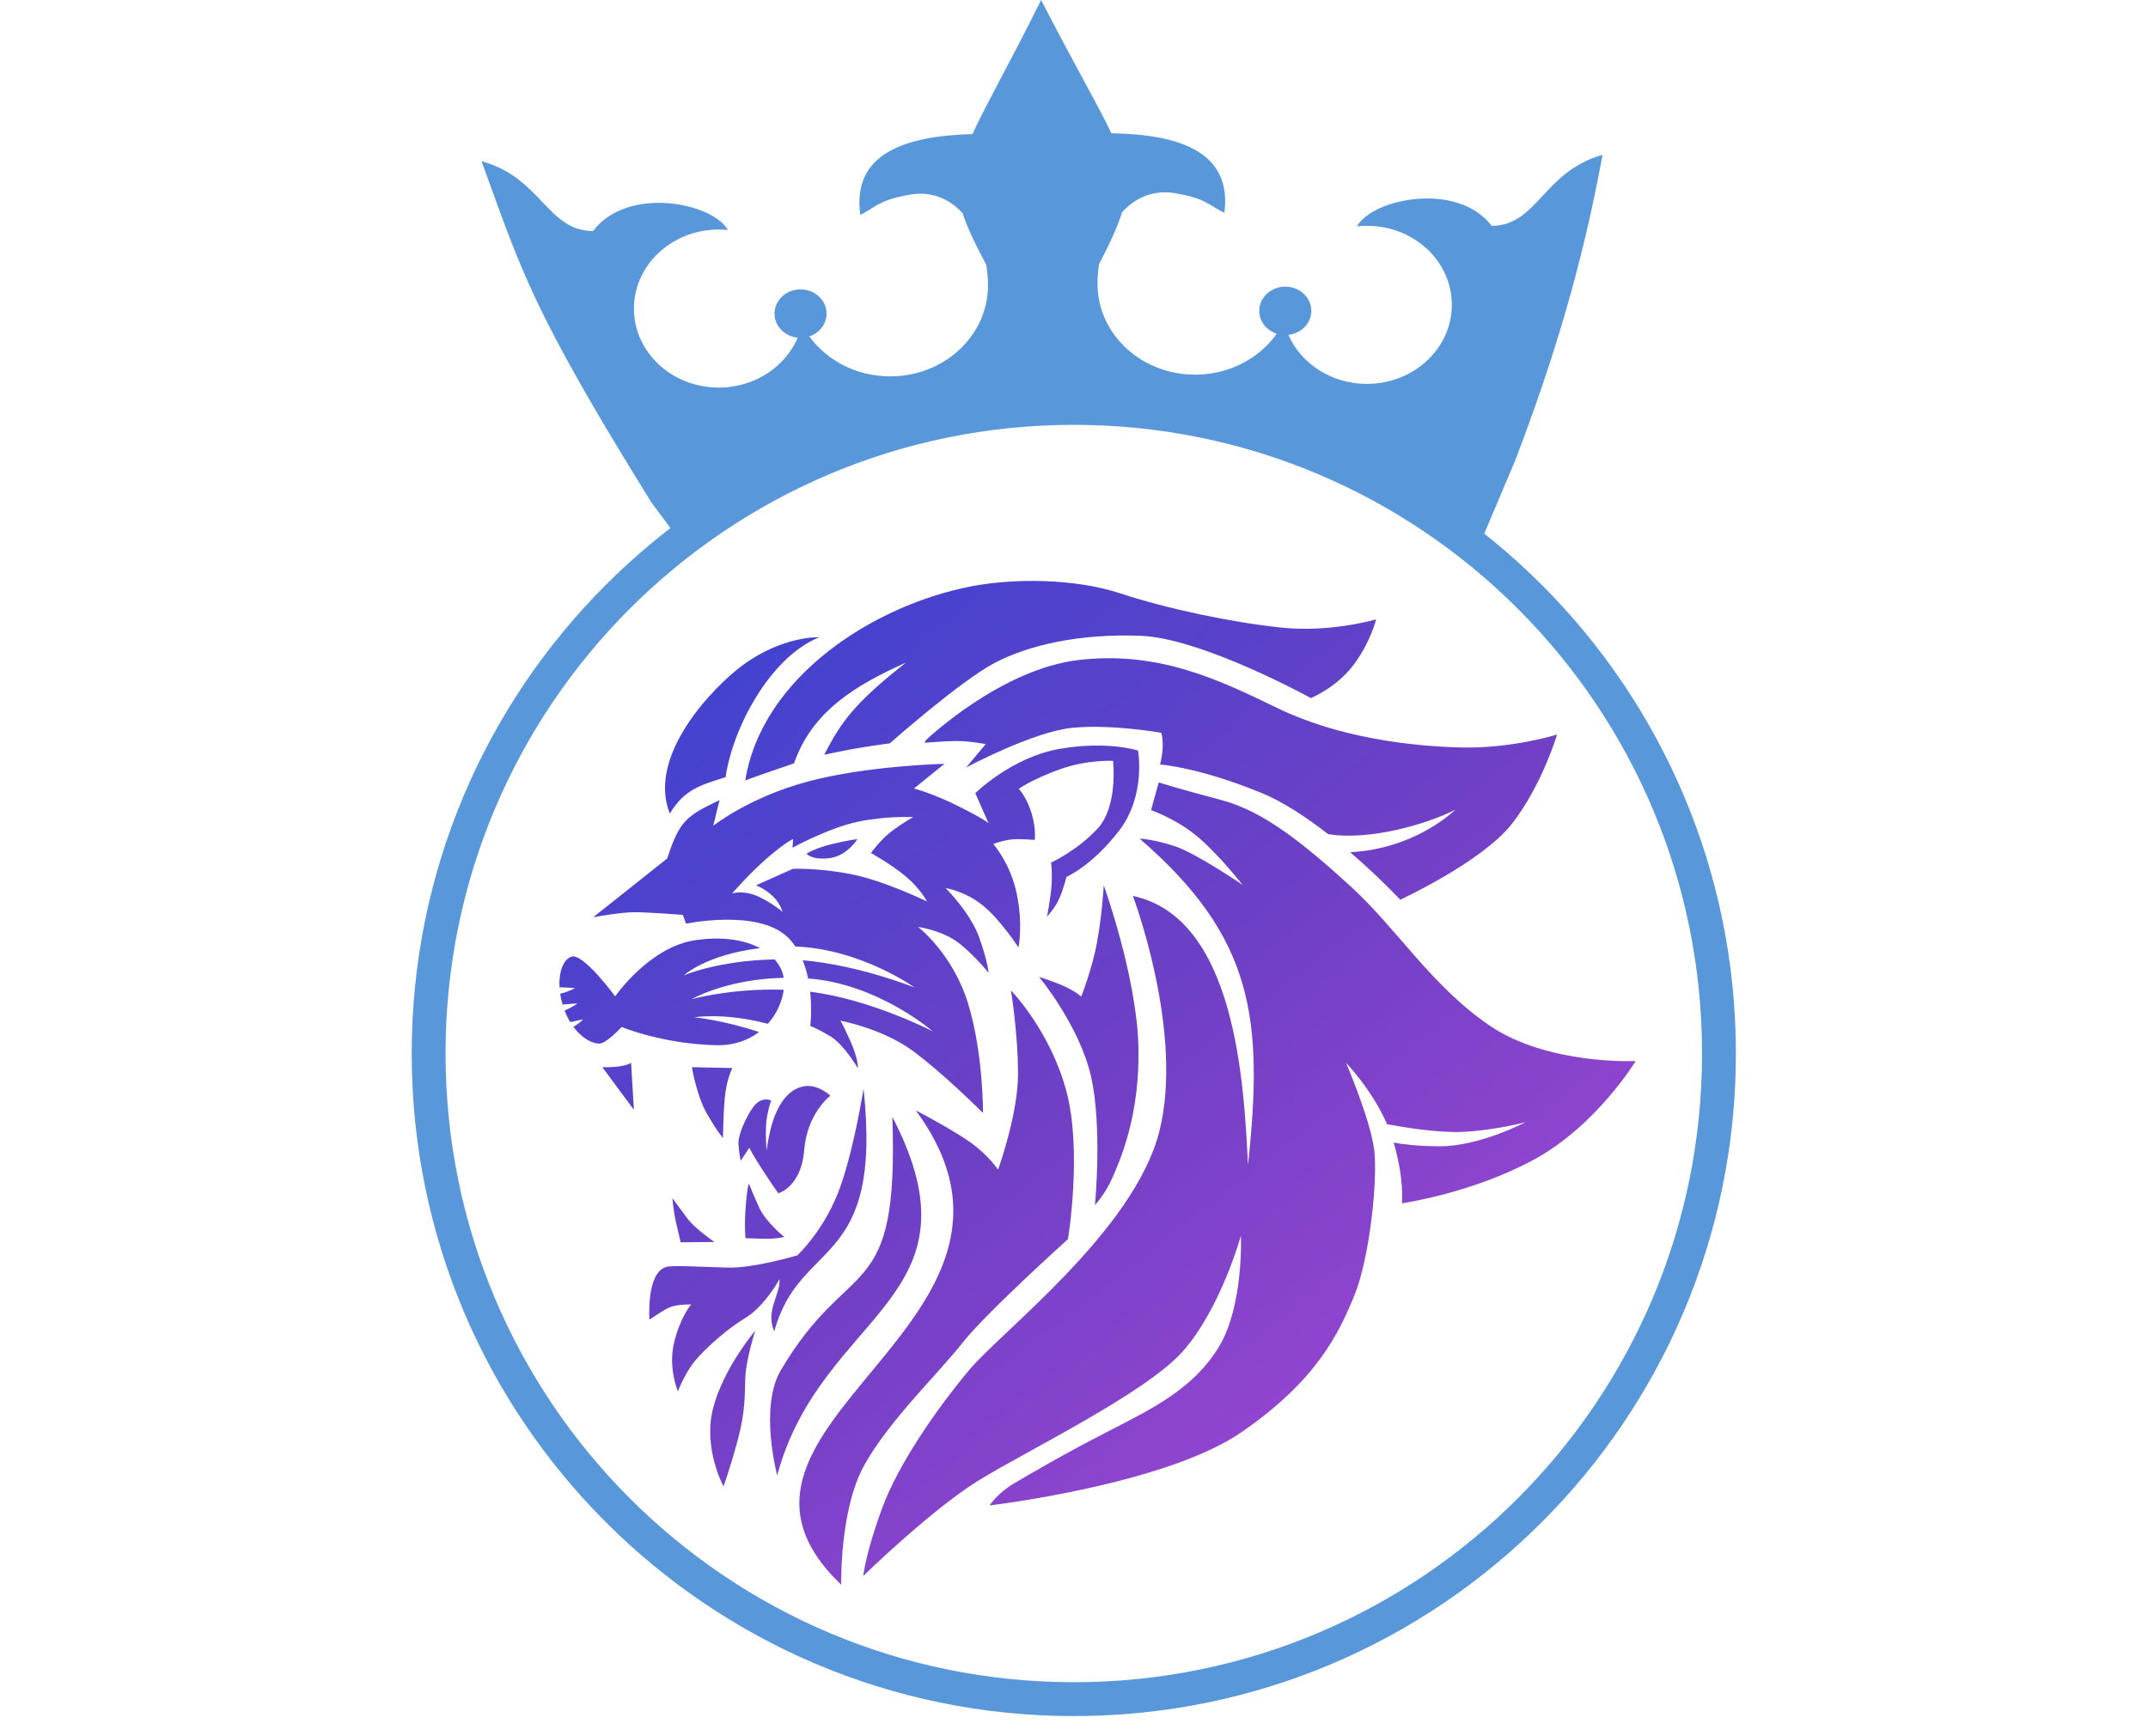 <?xml version="1.0" encoding="UTF-8"?>
<svg width="120px" height="97px" viewBox="0 0 120 97" version="1.1" xmlns="http://www.w3.org/2000/svg" xmlns:xlink="http://www.w3.org/1999/xlink">
    <!-- Generator: Sketch 54.1 (76490) - https://sketchapp.com -->
    <title>BO_Brand_logo</title>
    <desc>Created with Sketch.</desc>
    <defs>
        <linearGradient x1="77.121%" y1="79.954%" x2="13.975%" y2="4.772%" id="linearGradient-1">
            <stop stop-color="#9545D1" offset="0%"></stop>
            <stop stop-color="#7040C5" offset="40.316%"></stop>
            <stop stop-color="#3F43D0" offset="100%"></stop>
        </linearGradient>
    </defs>
    <g id="BO_Brand_logo" stroke="none" stroke-width="1" fill="none" fill-rule="evenodd">
        <g id="Group-7" transform="translate(23, 0)">
            <path d="M14.936,30.156 L13.398,28.088 C6.71,17.304 6.151,15.186 3.902,9.009 C7.252,9.922 7.554,12.896 10.134,12.912 C12.016,10.385 16.779,11.299 17.665,12.851 C14.856,12.573 12.4,14.627 12.415,17.268 C12.429,19.707 14.562,21.673 17.182,21.658 C19.174,21.647 20.873,20.494 21.564,18.87 C20.84,18.798 20.273,18.229 20.269,17.532 C20.265,16.787 20.913,16.176 21.714,16.172 C22.519,16.167 23.172,16.77 23.177,17.515 C23.18,18.105 22.777,18.61 22.215,18.797 C23.2,20.156 24.873,21.043 26.766,21.032 C29.782,21.015 32.211,18.727 32.195,15.921 C32.193,15.546 32.161,15.172 32.099,14.804 C31.472,13.618 31.034,12.711 30.78,11.913 C30.006,11.071 28.934,10.621 27.628,10.915 C26.024,11.208 25.751,11.705 25.061,12.003 C24.594,8.637 27.451,7.598 31.328,7.492 C32.079,5.847 33.361,3.621 35.163,0 C37.009,3.6 38.315,5.812 39.087,7.448 C42.963,7.509 45.831,8.516 45.402,11.888 C44.71,11.598 44.432,11.103 42.825,10.829 C41.518,10.55 40.452,11.012 39.684,11.863 C39.44,12.664 39.01,13.577 38.398,14.768 C38.341,15.138 38.313,15.512 38.314,15.887 C38.33,18.694 40.785,20.953 43.801,20.936 C45.694,20.925 47.355,20.018 48.326,18.649 C47.761,18.468 47.353,17.967 47.35,17.377 C47.346,16.632 47.993,16.022 48.796,16.018 C49.598,16.013 50.252,16.616 50.257,17.361 C50.261,18.058 49.701,18.634 48.976,18.714 C49.688,20.329 51.401,21.463 53.39,21.452 C56.01,21.437 58.122,19.446 58.108,17.008 C58.093,14.366 55.614,12.34 52.807,12.65 C53.676,11.089 58.428,10.12 60.339,12.625 C62.919,12.58 63.189,9.603 66.528,8.651 C65.388,14.847 63.803,20.085 61.64,25.752 L59.885,29.899 C53.695,25.274 44.574,23.603 36.865,23.647 C28.995,23.693 22.324,26.199 14.936,30.156 Z" id="Path" fill="#5997DB"></path>
            <path d="M36.988,21.847 C47.203,21.847 56.45,25.993 63.143,32.692 C69.836,39.391 73.978,48.648 73.978,58.871 C73.978,69.094 69.836,78.35 63.143,85.05 C56.449,91.75 47.203,95.895 36.988,95.895 C26.775,95.895 17.528,91.75 10.834,85.049 C4.14,78.35 -9.09494702e-13,69.095 -9.09494702e-13,58.87 C-9.09494702e-13,48.648 4.14,39.391 10.834,32.692 C17.527,25.991 26.775,21.847 36.988,21.847 L36.988,21.847 Z M61.807,34.029 C55.455,27.671 46.681,23.74 36.988,23.74 C27.295,23.74 18.521,27.671 12.17,34.029 C5.818,40.386 1.891,49.169 1.891,58.871 C1.891,68.573 5.818,77.355 12.17,83.713 C18.521,90.071 27.296,94.002 36.988,94.002 C46.681,94.002 55.455,90.071 61.807,83.713 C68.159,77.355 72.086,68.573 72.086,58.871 C72.087,49.169 68.159,40.386 61.807,34.029 Z" id="Shape" fill="#5997DB" fill-rule="nonzero"></path>
            <path d="M10.142,51.254 C11.52,50.159 12.898,49.064 14.276,47.97 C14.967,45.838 15.361,45.596 17.197,44.71 C17.08,45.188 16.963,45.666 16.846,46.145 C16.846,46.145 18.838,44.553 22.152,43.667 C25.466,42.78 29.765,42.682 29.765,42.682 L28.059,44.061 C28.059,44.061 29.142,44.34 30.601,45.079 C32.062,45.818 32.226,45.999 32.226,45.999 L31.487,44.323 C31.487,44.323 33.522,42.304 36.213,41.844 C38.903,41.384 40.577,41.942 40.577,41.942 C40.577,41.942 41.036,44.439 39.527,46.41 C38.017,48.381 36.574,49.004 36.574,49.004 C36.574,49.004 36.426,49.645 36.18,50.204 C35.934,50.762 35.491,51.222 35.491,51.222 C35.491,51.222 35.721,50.072 35.753,49.35 C35.786,48.627 35.72,48.2 35.72,48.2 C35.72,48.2 37.115,47.576 38.296,46.327 C39.478,45.079 39.183,42.517 39.183,42.517 C39.183,42.517 37.739,42.435 36.196,42.993 C34.654,43.551 33.916,44.077 33.916,44.077 C33.916,44.077 34.376,44.57 34.638,45.473 C34.901,46.376 34.802,46.935 34.802,46.935 C34.802,46.935 34.097,46.869 33.588,46.902 C33.08,46.935 32.489,47.165 32.489,47.165 C32.489,47.165 33.44,48.216 33.801,49.94 C34.162,51.664 33.9,52.945 33.9,52.945 C33.9,52.945 32.866,51.352 31.865,50.564 C30.864,49.775 29.831,49.628 29.831,49.628 C29.831,49.628 31.225,51.007 31.717,52.42 C32.21,53.832 32.226,54.358 32.226,54.358 C32.226,54.358 31.143,53.027 30.257,52.486 C29.37,51.944 28.288,51.796 28.288,51.796 C28.288,51.796 30.241,53.291 31.094,56.115 C31.947,58.94 31.914,62.191 31.914,62.191 C31.914,62.191 29.683,59.958 27.976,58.71 C26.27,57.461 23.94,57.034 23.94,57.034 C23.94,57.034 24.022,57.083 24.498,58.151 C24.974,59.219 24.925,59.695 24.925,59.695 C24.925,59.695 24.154,58.381 23.432,57.938 C22.711,57.494 22.267,57.33 22.267,57.33 C22.267,57.33 22.374,56.475 22.261,55.418 C25.652,55.838 29.108,57.63 29.108,57.63 C29.108,57.63 26.055,54.969 22.145,54.675 C22.075,54.335 21.977,53.991 21.843,53.66 C25.011,53.93 28.1,55.186 28.1,55.186 C28.1,55.186 25.114,53.033 21.437,52.891 C21.319,52.717 21.187,52.553 21.037,52.403 C19.396,50.761 15.327,51.615 15.327,51.615 L15.146,51.122 C15.146,51.122 13.161,50.967 12.39,50.975 C11.62,50.983 10.142,51.254 10.142,51.254 L10.142,51.254 Z M18.847,66.152 C18.847,66.152 18.765,66.135 18.666,67.334 C18.568,68.533 18.65,69.19 18.65,69.19 C18.65,69.19 19.11,69.206 19.717,69.222 C20.324,69.239 20.816,69.124 20.816,69.124 C20.816,69.124 19.782,68.286 19.421,67.498 C19.06,66.71 18.847,66.152 18.847,66.152 L18.847,66.152 Z M14.565,66.956 C14.565,66.956 14.614,67.646 14.778,68.352 C14.942,69.059 15.024,69.42 15.024,69.42 L16.911,69.403 C16.911,69.403 15.812,68.648 15.402,68.09 C14.991,67.531 14.565,66.956 14.565,66.956 L14.565,66.956 Z M17.42,83.059 C17.42,83.059 16.271,80.957 16.83,78.724 C17.387,76.491 19.192,74.355 19.192,74.355 C19.192,74.355 18.667,75.998 18.635,77.016 C18.602,78.034 18.635,78.855 18.241,80.366 C17.847,81.877 17.42,83.059 17.42,83.059 L17.42,83.059 Z M18.385,64.857 L18.86,64.134 C18.86,64.134 19.008,64.462 19.615,65.399 C20.222,66.335 20.484,66.68 20.484,66.68 C20.484,66.68 21.764,66.335 21.928,64.266 C22.092,62.197 23.388,61.228 23.388,61.228 C23.388,61.228 22.666,60.521 21.83,60.719 C20.993,60.916 20.501,61.737 20.221,62.525 C19.943,63.313 19.828,64.299 19.828,64.299 C19.828,64.299 19.712,63.1 19.861,62.344 C20.008,61.589 20.091,61.507 20.091,61.507 C20.091,61.507 19.795,61.31 19.369,61.573 C18.942,61.835 18.22,63.314 18.253,63.905 C18.286,64.495 18.385,64.857 18.385,64.857 L18.385,64.857 Z M10.649,59.634 L12.412,62.015 L12.257,59.387 C12.257,59.387 12.125,59.511 11.633,59.584 C11.141,59.659 10.649,59.634 10.649,59.634 L10.649,59.634 Z M15.653,59.634 C15.653,59.634 15.915,61.227 16.489,62.228 C17.064,63.23 17.392,63.592 17.392,63.592 C17.392,63.592 17.408,61.801 17.539,60.964 C17.671,60.127 17.916,59.683 17.916,59.683 L15.653,59.634 L15.653,59.634 Z M25.243,60.833 C25.243,60.833 24.668,64.495 23.815,66.663 C22.962,68.831 21.551,70.145 21.551,70.145 C21.551,70.145 19.155,70.867 17.679,70.834 C16.202,70.801 14.572,70.683 14.2,70.801 C13.093,71.155 13.282,73.741 13.282,73.741 C14.289,73.108 14.332,72.907 15.612,72.887 C15.612,72.887 15.005,73.594 14.66,75.022 C14.315,76.451 14.873,77.749 14.873,77.749 C14.873,77.749 15.267,76.698 15.857,76.008 C16.448,75.319 17.564,74.3 18.647,73.643 C19.73,72.986 20.55,71.476 20.55,71.476 C20.601,72.365 19.746,73.228 20.255,74.399 C21.687,69.153 26.324,70.961 25.243,60.833 L25.243,60.833 Z M26.851,62.41 C32.161,72.641 22.889,73.274 20.419,82.445 C20.419,82.445 19.402,78.651 20.616,76.582 C24.482,69.994 27.224,73.054 26.851,62.41 L26.851,62.41 Z M33.479,55.349 C33.479,55.349 33.873,57.746 33.873,60.012 C33.873,62.279 32.757,65.367 32.757,65.367 C32.757,65.367 32.233,64.546 31.149,63.79 C30.066,63.035 28.163,62.05 28.163,62.05 C36.952,74.019 14.64,79.598 23.996,88.556 C23.996,88.556 23.897,84.384 25.276,81.888 C26.654,79.392 29.443,76.731 30.755,75.056 C32.068,73.381 36.662,69.243 36.662,69.243 C36.662,69.243 37.482,64.316 36.563,60.933 C35.644,57.55 33.479,55.349 33.479,55.349 L33.479,55.349 Z M38.663,49.47 C38.663,49.47 38.581,50.997 38.302,52.573 C38.023,54.15 37.4,55.694 37.4,55.694 C37.4,55.694 37.235,55.497 36.612,55.185 C35.988,54.873 35.053,54.594 35.053,54.594 C35.053,54.594 37.284,57.287 37.941,60.112 C38.597,62.937 38.17,67.338 38.17,67.338 C38.17,67.338 38.761,66.714 39.154,65.794 C39.548,64.874 40.697,62.378 40.598,58.469 C40.501,54.561 38.663,49.47 38.663,49.47 L38.663,49.47 Z M41.732,43.724 L41.305,45.268 C41.305,45.268 42.815,45.793 44.029,46.861 C45.243,47.929 46.408,49.44 46.408,49.44 C46.408,49.44 43.882,47.715 42.684,47.305 C41.486,46.894 40.666,46.862 40.666,46.862 C47.076,52.405 47.587,56.974 46.72,65.107 C46.496,60.485 46.015,51.287 40.288,50.063 C40.288,50.063 43.176,57.684 41.765,63.234 C40.354,68.785 32.938,74.401 31.133,76.569 C29.328,78.737 27.196,81.791 26.277,84.288 C25.358,86.784 25.227,88.065 25.227,88.065 C25.227,88.065 28.967,84.419 31.593,82.777 C34.218,81.135 40.912,77.916 43.044,75.551 C45.178,73.186 46.326,69.048 46.326,69.048 C46.326,69.048 46.49,72.989 45.079,75.288 C43.668,77.587 41.469,78.671 38.909,79.985 C36.35,81.299 34.512,82.382 33.626,82.908 C32.74,83.433 32.281,84.124 32.281,84.124 C32.281,84.124 42.06,82.974 46.326,80.051 C50.592,77.128 51.806,74.467 52.659,72.398 C53.512,70.329 53.972,65.961 53.774,64.285 C53.578,62.61 52.199,59.391 52.199,59.391 C52.199,59.391 53.662,60.907 54.49,62.821 C55.332,62.979 57.309,63.313 58.697,63.25 C60.501,63.169 62.224,62.709 62.224,62.709 C62.224,62.709 59.648,64.072 57.384,64.055 C56.165,64.046 55.35,63.942 54.858,63.848 C55.465,65.902 55.317,67.241 55.317,67.241 C55.317,67.241 59.255,66.683 62.733,64.778 C66.212,62.872 68.377,59.293 68.377,59.293 C68.377,59.293 63.488,59.522 60.239,57.322 C56.991,55.121 55.055,51.902 52.462,49.537 C49.87,47.172 47.606,45.333 45.243,44.709 C42.88,44.084 41.732,43.724 41.732,43.724 L41.732,43.724 Z M28.745,41.342 L28.639,41.507 C28.639,41.507 29.607,41.425 30.345,41.408 C31.083,41.392 32.068,41.58 32.068,41.58 L30.977,42.886 C30.977,42.886 34.718,40.883 36.917,40.669 C39.115,40.456 41.872,40.948 41.872,40.948 C41.872,40.948 41.97,41.178 41.954,41.736 C41.937,42.294 41.805,42.721 41.805,42.721 C41.805,42.721 43.905,42.853 47.449,44.298 C48.683,44.801 50,45.679 51.193,46.608 C53.494,46.996 56.721,46.052 58.318,45.243 C56.887,46.526 54.778,47.507 52.43,47.623 C54.055,49.022 55.226,50.276 55.226,50.276 C55.226,50.276 59.787,48.173 61.461,46.039 C63.135,43.903 63.988,41.046 63.988,41.046 C63.988,41.046 61.494,41.834 58.639,41.769 C55.784,41.703 51.748,41.21 48.368,39.568 C44.988,37.926 41.706,36.382 37.309,36.875 C32.913,37.368 28.745,41.342 28.745,41.342 L28.745,41.342 Z M18.635,43.608 C18.635,43.608 19.553,43.271 21.358,42.657 C22.395,39.683 24.885,38.259 27.606,37.028 C24.802,39.244 24.002,40.298 23.046,42.179 C24.805,41.772 26.707,41.539 26.707,41.539 C26.707,41.539 30.612,38.09 32.516,37.072 C34.419,36.054 37.274,35.397 40.719,35.528 C44.165,35.66 50.235,39.009 50.235,39.009 C50.235,39.009 51.679,38.418 52.631,37.137 C53.582,35.856 53.878,34.608 53.878,34.608 C53.878,34.608 51.351,35.364 48.562,35.068 C45.773,34.773 42.196,34.017 39.603,33.163 C37.011,32.309 33.598,32.309 31.236,32.769 C25.797,33.828 19.573,37.815 18.635,43.608 L18.635,43.608 Z M17.536,43.427 C17.921,40.727 19.991,36.736 22.769,35.61 C22.769,35.61 20.735,35.512 18.47,37.187 C16.908,38.343 13.118,42.18 14.418,45.464 C15.238,44.11 16.124,43.876 17.536,43.427 L17.536,43.427 Z M22.064,47.698 C22.064,47.698 22.293,48.059 23.294,47.96 C24.295,47.862 24.901,46.893 24.901,46.893 C24.901,46.893 24.393,46.942 23.458,47.172 C22.523,47.402 22.064,47.698 22.064,47.698 L22.064,47.698 Z M11.366,55.679 C11.366,55.679 9.561,53.199 8.905,53.463 C8.465,53.639 8.21,54.317 8.257,55.17 C8.738,55.184 9.128,55.21 9.128,55.21 C9.128,55.21 8.792,55.414 8.294,55.532 C8.323,55.728 8.367,55.93 8.428,56.135 C8.888,56.092 9.256,56.071 9.256,56.071 C9.256,56.071 8.979,56.29 8.54,56.466 L8.56,56.517 C8.647,56.738 8.748,56.939 8.858,57.117 C9.265,57.023 9.581,56.962 9.581,56.962 C9.581,56.962 9.38,57.171 9.038,57.384 C9.607,58.146 10.323,58.424 10.66,58.274 C11.103,58.077 11.727,57.387 11.727,57.387 C11.727,57.387 14.007,58.34 17.01,58.406 C18.009,58.428 18.805,58.127 19.404,57.669 C17.352,56.992 15.786,56.846 15.786,56.846 C15.786,56.846 17.456,56.566 19.897,57.21 C20.411,56.634 20.703,55.933 20.782,55.308 C17.879,55.213 15.646,55.831 15.646,55.831 C15.646,55.831 17.566,54.71 20.782,54.64 C20.765,54.525 20.738,54.416 20.702,54.316 C20.611,54.062 20.467,53.826 20.277,53.612 C17.107,53.672 15.194,54.508 15.194,54.508 C15.194,54.508 16.451,53.34 19.462,52.983 C18.581,52.511 17.32,52.311 15.813,52.543 C13.253,52.937 11.366,55.679 11.366,55.679 L11.366,55.679 Z M20.718,50.95 L20.718,50.95 C20.718,50.95 20.586,50.473 20.176,50.079 C19.767,49.685 19.241,49.471 19.241,49.471 L21.292,48.552 C21.292,48.552 22.687,48.486 24.541,48.847 C26.394,49.209 28.79,50.375 28.79,50.375 C28.79,50.375 28.412,49.653 27.608,48.979 C26.804,48.306 25.656,47.665 25.656,47.665 C25.656,47.665 26.181,46.942 26.772,46.482 C27.363,46.022 28.019,45.661 28.019,45.661 C28.019,45.661 26.51,45.579 24.901,45.924 C23.293,46.269 21.275,47.369 21.275,47.369 L21.308,46.893 C21.308,46.893 21.029,46.959 19.979,47.845 C18.929,48.732 17.896,49.931 17.896,49.931 C17.896,49.931 18.371,49.751 19.11,49.997 C19.848,50.244 20.718,50.95 20.718,50.95 Z" id="Shape" fill="url(#linearGradient-1)"></path>
        </g>
    </g>
</svg>